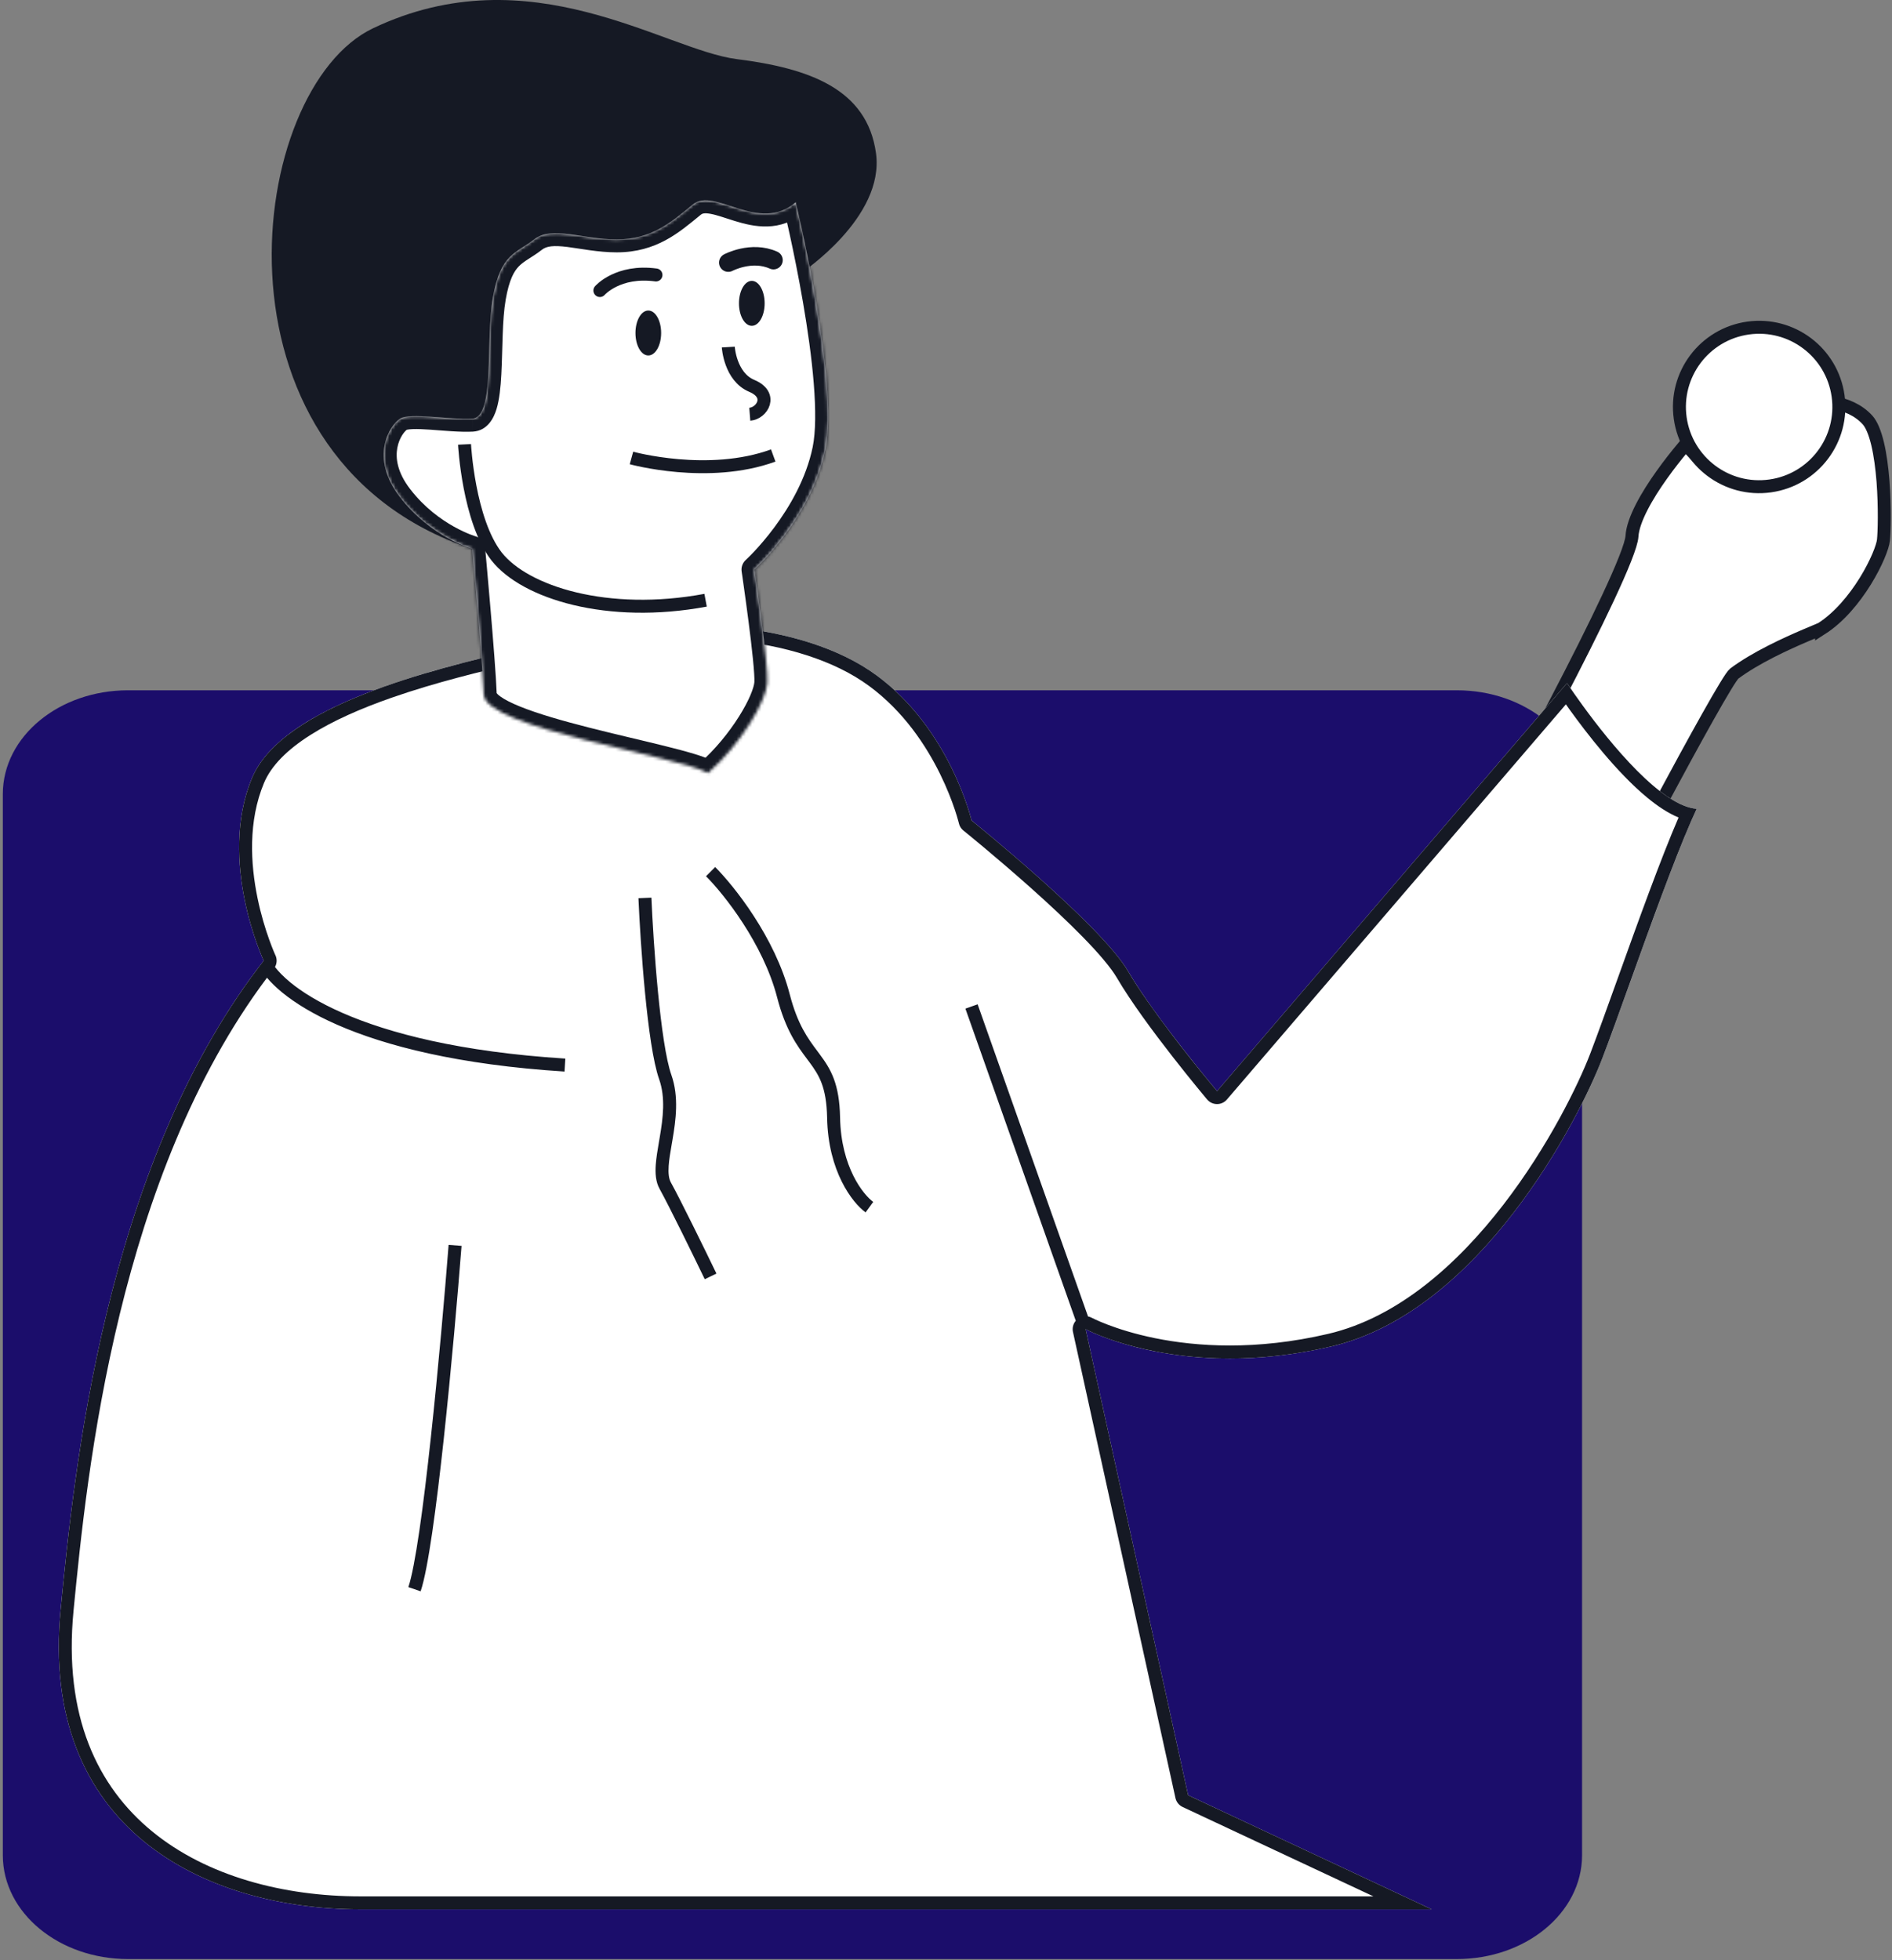 <svg width="610" height="632" viewBox="0 0 610 632" fill="none" xmlns="http://www.w3.org/2000/svg">
<rect x="0" y="0" width="610" height="632" fill="#808080" stroke="none"/>
<path d="M41.28 224.661H469.7C490.84 224.661 507.98 238.71 507.98 256.04V598.186C507.98 615.515 490.84 629.564 469.7 629.564H41.28C20.14 629.564 3 615.515 3 598.186V256.04C3 238.71 20.14 224.661 41.28 224.661Z" fill="#1B0D6B" stroke="#1B0D6B" stroke-width="4.182"/>
<path d="M475.619 273.858C475.549 273.781 475.479 273.708 475.409 273.638C478.839 269.876 525.509 183.96 526.169 172.88C526.319 170.314 527.479 167.071 529.299 163.513C531.099 159.998 533.439 156.363 535.809 153.056C538.159 149.756 540.499 146.818 542.259 144.705C542.709 144.147 543.139 143.646 543.499 143.213C544.469 144.384 545.849 145.945 547.529 147.576C550.899 150.85 555.739 154.662 561.089 155.85V155.852C562.449 156.147 563.709 156.235 564.829 155.974C566.029 155.692 566.989 155.012 567.579 153.964C568.129 153.007 568.239 151.94 568.209 151.025C568.189 150.091 568.009 149.109 567.789 148.172C567.529 147.064 567.139 145.768 566.769 144.572C566.559 143.863 566.349 143.19 566.189 142.611C565.959 141.753 565.779 141.014 565.689 140.399C565.609 139.752 565.649 139.421 565.689 139.295C566.239 137.393 567.239 135.285 568.999 133.527C570.729 131.794 573.299 130.3 577.209 129.75C581.429 129.156 586.209 128.935 590.679 129.703C595.149 130.469 599.169 132.196 602.079 135.383C603.369 136.785 604.489 139.451 605.369 143.118C606.219 146.703 606.759 150.93 607.099 155.153C607.749 163.622 607.509 171.784 607.239 174.196C607.139 175.17 606.609 176.98 605.589 179.383C604.589 181.735 603.169 184.511 601.399 187.376C597.839 193.13 592.959 199.054 587.289 202.689V202.688C587.289 202.688 587.199 202.734 586.939 202.848C586.659 202.97 586.279 203.131 585.809 203.332C585.569 203.433 585.299 203.546 584.999 203.668C584.169 204.016 583.159 204.438 582.039 204.92C578.989 206.224 574.989 207.999 570.909 210.083C566.839 212.162 562.619 214.581 559.139 217.19C555.729 219.745 513.669 299.645 512.459 302.887C512.349 303.171 512.249 303.214 512.249 303.218C512.209 303.239 512.039 303.319 511.619 303.289C510.679 303.226 509.209 302.704 507.209 301.58C503.299 299.376 498.319 295.416 493.339 291.013C488.389 286.636 483.549 281.92 479.949 278.291C478.149 276.478 476.649 274.942 475.619 273.858Z" fill="white" stroke="#151924" stroke-width="4.182"/>
<path d="M175.949 207.194C214.969 196.922 258.999 200.346 282.649 217.785C306.379 235.225 313.229 264.529 313.229 264.529C313.229 264.529 355.039 298.214 363.719 313.185C372.479 328.155 392.389 351.806 392.389 351.806L505.219 220.254C505.219 220.254 531.019 259.592 547.029 260.787C538.269 279.5 524.259 321.228 516.609 341.215C508.969 361.203 477.189 422.918 429.179 434.146C381.159 445.374 350.019 428.571 350.019 428.571L383.069 578.837L461.589 615.627H116.219C65.739 615.627 12.699 589.428 19.549 518.954C23.849 474.917 33.479 375.935 85.009 309.761C85.009 309.761 70.039 277.669 81.259 250.833C92.489 223.997 154.599 212.769 175.949 207.194Z" fill="white"/>
<path fill-rule="evenodd" clip-rule="evenodd" d="M352.009 424.891L352.039 424.91C352.089 424.932 352.159 424.969 352.259 425.02C352.459 425.121 352.779 425.277 353.209 425.476C354.069 425.876 355.389 426.451 357.129 427.114C360.609 428.442 365.779 430.123 372.419 431.471C385.699 434.165 404.879 435.533 428.219 430.074C450.839 424.785 470.039 407.455 484.719 388.412C499.339 369.447 509.009 349.389 512.709 339.721C515.109 333.446 518.189 324.855 521.569 315.455C527.959 297.658 535.399 276.961 541.189 263.58C537.669 262.144 534.229 259.769 531.079 257.174C526.139 253.093 521.229 247.855 516.929 242.774C512.619 237.673 508.819 232.626 506.109 228.863C505.659 228.24 505.239 227.652 504.859 227.104L395.559 354.529C394.759 355.46 393.589 355.994 392.369 355.988C391.139 355.982 389.979 355.438 389.189 354.499L389.379 354.334C389.189 354.499 389.189 354.499 389.189 354.499V354.497L389.179 354.494L389.129 354.426L388.949 354.22C388.799 354.04 388.579 353.775 388.299 353.433C387.729 352.749 386.909 351.758 385.899 350.523C383.879 348.054 381.099 344.604 378.039 340.681C371.959 332.888 364.639 323.043 360.109 315.297L360.099 315.282C358.209 312.028 354.299 307.436 349.179 302.188C344.129 297.021 338.169 291.477 332.439 286.363C326.709 281.255 321.249 276.607 317.219 273.234C315.199 271.548 313.549 270.183 312.399 269.241C311.819 268.77 311.369 268.404 311.069 268.157C310.919 268.034 310.799 267.94 310.719 267.878L310.609 267.79V267.786C310.609 267.786 310.609 267.786 312.099 265.928L310.609 267.786C309.879 267.201 309.369 266.391 309.159 265.484V265.483C309.159 265.482 309.159 265.482 309.159 265.481L309.149 265.437C309.139 265.395 309.119 265.326 309.099 265.231C309.049 265.042 308.969 264.749 308.859 264.362C308.649 263.589 308.309 262.445 307.829 261.008C306.859 258.131 305.329 254.1 303.089 249.544C298.589 240.393 291.319 229.341 280.179 221.155L280.169 221.151C269.169 213.041 253.079 207.973 234.679 206.262C216.339 204.556 196.059 206.223 177.009 211.238L176.999 211.24C174.169 211.98 170.709 212.801 166.809 213.727C155.549 216.398 140.589 219.949 126.189 224.987C116.539 228.365 107.389 232.334 100.039 237.006C92.619 241.714 87.449 246.871 85.119 252.447C79.969 264.751 80.759 278.513 83.019 289.518C84.139 294.972 85.599 299.629 86.779 302.917C87.369 304.557 87.879 305.85 88.239 306.721C88.429 307.156 88.569 307.486 88.659 307.701C88.709 307.809 88.749 307.888 88.769 307.937L88.799 307.993C89.369 309.217 89.309 310.628 88.659 311.787C89.799 313.262 91.419 314.951 93.629 316.768C97.439 319.885 102.899 323.299 110.399 326.585C125.389 333.159 148.419 339.178 182.269 341.322L182.009 345.496C147.799 343.329 124.269 337.233 108.719 330.415C100.939 327.006 95.139 323.405 90.979 320.003C88.999 318.377 87.369 316.777 86.079 315.244C62.159 347.176 47.669 386.547 38.629 423.649C29.329 461.831 25.859 497.302 23.709 519.321V519.358C23.709 519.359 23.709 519.359 23.709 519.36C20.409 553.357 31.509 576.103 49.039 590.486C66.769 605.041 91.599 611.445 116.219 611.445H442.809L381.289 582.623C380.119 582.072 379.259 581.004 378.979 579.735L345.939 429.47C345.649 428.173 345.999 426.837 346.839 425.854L311.259 325.215L315.199 323.821L350.789 424.46C351.199 424.538 351.609 424.68 351.999 424.888C351.999 424.888 351.999 424.889 351.999 424.89L352.009 424.891ZM350.019 428.571C350.019 428.571 351.659 429.456 354.769 430.684C365.199 434.807 392.179 442.797 429.179 434.146C477.189 422.918 508.969 361.203 516.609 341.215C519.079 334.753 522.219 326.019 525.629 316.525C532.069 298.587 539.489 277.935 545.229 264.771C545.849 263.352 546.449 262.019 547.029 260.787C545.709 260.688 544.329 260.331 542.899 259.759C530.179 254.671 513.779 232.569 507.669 223.829C506.109 221.611 505.219 220.254 505.219 220.254L392.389 351.806C392.389 351.806 391.359 350.591 389.679 348.538C383.929 341.532 370.489 324.763 363.719 313.185C355.039 298.214 313.229 264.529 313.229 264.529C313.229 264.529 306.379 235.225 282.649 217.785C258.999 200.346 214.969 196.922 175.949 207.194C173.239 207.901 169.879 208.699 166.049 209.608C139.669 215.868 91.069 227.4 81.259 250.833C70.039 277.669 85.009 309.761 85.009 309.761C84.529 310.376 84.049 310.995 83.579 311.616C33.339 377.728 23.819 475.196 19.559 518.866L19.549 518.954C12.699 589.428 65.739 615.627 116.219 615.627H461.589L383.069 578.837L350.019 428.571ZM138.919 463.406C141.309 441.323 143.419 417.015 144.639 401.375L148.809 401.7C147.589 417.369 145.469 441.72 143.079 463.855C141.879 474.922 140.619 485.45 139.359 494.07C138.109 502.621 136.839 509.479 135.619 513.079L131.659 511.73C132.739 508.554 133.959 502.08 135.219 493.466C136.469 484.919 137.729 474.449 138.919 463.406ZM250.559 321.605C246.069 304.243 233.389 288.287 227.629 282.524L230.579 279.567C236.629 285.61 249.859 302.196 254.609 320.558C257.159 330.412 260.509 334.883 263.559 338.951C263.829 339.319 264.099 339.684 264.369 340.049C266.049 342.309 267.649 344.663 268.839 347.853C270.019 351.039 270.749 354.941 270.849 360.308C271.139 376.347 278.389 385.253 281.529 387.525L279.079 390.912C274.769 387.795 266.979 377.607 266.669 360.386C266.569 355.359 265.899 351.947 264.919 349.311C263.939 346.678 262.609 344.702 261.009 342.534C260.749 342.177 260.479 341.817 260.199 341.45C257.059 337.252 253.319 332.256 250.559 321.605ZM207.979 320.244C206.879 308.933 206.169 297.076 205.839 289.605L210.019 289.425C210.339 296.839 211.049 308.619 212.139 319.84C213.239 331.163 214.699 341.612 216.449 346.563C218.959 353.678 217.879 361.208 216.829 367.433C216.739 367.931 216.659 368.419 216.579 368.898C216.129 371.494 215.729 373.807 215.589 375.879C215.419 378.35 215.639 380.084 216.309 381.274C219.419 386.882 227.409 403.218 230.989 410.637L227.219 412.455C223.619 404.989 215.689 388.783 212.649 383.305C211.389 381.031 211.229 378.29 211.419 375.588C211.579 373.286 212.019 370.725 212.459 368.14C212.539 367.672 212.629 367.203 212.699 366.735C213.769 360.448 214.609 353.928 212.509 347.954C210.559 342.435 209.069 331.454 207.979 320.244Z" fill="#151924"/>
<path d="M258.299 88.019C258.299 88.019 285.299 70.181 282.429 49.398C279.559 28.614 260.849 22.004 237.519 19.058C214.259 16.111 171.019 -15.025 120.299 9.104C79.369 28.534 64.639 145.752 149.839 176.172C235.049 206.511 258.299 88.099 258.299 88.099V88.019Z" fill="#151924"/>
<path d="M256.629 65.158C244.599 75.51 230.429 60.141 223.339 65.954C216.259 71.767 210.039 77.182 198.819 77.182C187.589 77.182 178.029 72.643 172.219 77.182C166.409 81.721 161.389 81.721 158.919 95.896C156.449 109.99 159.719 134.517 152.229 134.995C144.749 135.393 132.239 132.924 128.979 134.995C125.629 137.065 119.029 147.497 128.979 160.318C138.929 173.218 152.229 176.961 152.229 176.961C152.229 176.961 155.579 213.114 155.969 223.944C156.369 234.774 219.119 243.852 228.279 249.267C239.109 239.711 246.989 226.014 247.389 220.201C247.789 214.388 243.249 183.65 243.249 183.65C243.249 183.65 261.569 167.007 266.109 145.028C270.639 122.97 256.549 65.237 256.549 65.237" fill="white"/>
<mask id="mask0_277_2903" style="mask-type:alpha" maskUnits="userSpaceOnUse" x="123" y="64" width="145" height="186">
<path d="M256.629 65.158C244.599 75.51 230.429 60.141 223.339 65.954C216.259 71.767 210.039 77.182 198.819 77.182C187.589 77.182 178.029 72.643 172.219 77.182C166.409 81.721 161.389 81.721 158.919 95.896C156.449 109.99 159.719 134.517 152.229 134.995C144.749 135.393 132.239 132.924 128.979 134.995C125.629 137.065 119.029 147.497 128.979 160.318C138.929 173.218 152.229 176.961 152.229 176.961C152.229 176.961 155.579 213.114 155.969 223.944C156.369 234.774 219.119 243.852 228.279 249.267C239.109 239.711 246.989 226.014 247.389 220.201C247.789 214.388 243.249 183.65 243.249 183.65C243.249 183.65 261.569 167.007 266.109 145.028C270.639 122.97 256.549 65.237 256.549 65.237" fill="#151924"/>
</mask>
<g mask="url(#mask0_277_2903)">
<path d="M158.92 95.897L163.04 96.618V96.614L158.92 95.897ZM152.23 134.996L152.45 139.172C152.47 139.171 152.48 139.17 152.5 139.169L152.23 134.996ZM128.98 134.996L131.18 138.551C131.19 138.543 131.21 138.535 131.22 138.527L128.98 134.996ZM128.98 160.319L132.29 157.764L132.28 157.754L128.98 160.319ZM152.23 176.962L156.4 176.577C156.24 174.853 155.03 173.405 153.36 172.936L152.23 176.962ZM228.28 249.268L226.15 252.867C227.71 253.79 229.69 253.602 231.05 252.403L228.28 249.268ZM243.25 183.651L240.44 180.556C239.41 181.493 238.91 182.883 239.11 184.262L243.25 183.651ZM266.11 145.029L270.2 145.875V145.872L266.11 145.029ZM253.9 61.99C249.68 65.626 245.13 65.033 239.36 63.261C236.77 62.465 233.43 61.241 230.6 60.721C227.62 60.174 223.87 60.111 220.69 62.722L226 69.188C226.36 68.893 227.04 68.571 229.09 68.947C231.28 69.35 233.57 70.232 236.91 71.256C243 73.128 251.56 75.043 259.36 68.328L253.9 61.99ZM220.69 62.722C213.51 68.615 208.37 73.001 198.82 73.001V81.365C211.72 81.365 219.01 74.921 226 69.188L220.69 62.722ZM198.82 73.001C193.54 73.001 189.02 71.961 184.01 71.332C179.5 70.766 174.03 70.462 169.65 73.887L174.79 80.479C176.22 79.365 178.44 79.062 182.97 79.63C187 80.136 192.86 81.365 198.82 81.365V73.001ZM169.65 73.887C168.38 74.875 167.21 75.581 165.76 76.52C164.38 77.415 162.81 78.488 161.33 80.002C158.23 83.168 156.12 87.63 154.8 95.179L163.04 96.614C164.19 89.989 165.82 87.364 167.3 85.852C168.11 85.026 169.04 84.362 170.31 83.538C171.52 82.757 173.15 81.761 174.79 80.479L169.65 73.887ZM154.8 95.175C154.13 99 153.87 103.419 153.71 107.731C153.54 112.183 153.49 116.376 153.28 120.328C153.07 124.287 152.71 127.393 152.09 129.453C151.37 131.82 150.96 130.887 151.97 130.823L152.5 139.169C157.24 138.866 159.24 134.688 160.09 131.882C161.03 128.768 161.42 124.771 161.63 120.777C161.85 116.776 161.91 112.165 162.07 108.039C162.22 103.773 162.48 99.841 163.04 96.618L154.8 95.175ZM152.01 130.82C148.61 131.001 144.05 130.524 139.31 130.197C137.06 130.042 134.77 129.925 132.78 130C131.03 130.065 128.6 130.285 126.74 131.464L131.22 138.527C130.99 138.671 131.34 138.423 133.09 138.357C134.6 138.3 136.52 138.387 138.73 138.541C142.93 138.83 148.37 139.389 152.45 139.172L152.01 130.82ZM126.78 131.44C123.94 133.199 120.88 137.444 119.88 142.866C118.82 148.594 120.02 155.602 125.68 162.883L132.28 157.754C127.98 152.215 127.51 147.597 128.1 144.386C128.75 140.87 130.68 138.863 131.18 138.551L126.78 131.44ZM125.67 162.873C131.07 169.88 137.37 174.381 142.3 177.13C144.77 178.507 146.92 179.456 148.47 180.066C149.24 180.372 149.87 180.594 150.32 180.743C150.54 180.818 150.72 180.875 150.86 180.915C150.92 180.935 150.98 180.951 151.02 180.963C151.04 180.969 151.05 180.974 151.07 180.978C151.07 180.98 151.08 180.982 151.09 180.983C151.09 180.984 151.09 180.985 151.09 180.985C151.09 180.986 151.1 180.986 151.1 180.986C151.1 180.987 151.1 180.987 152.23 176.962C153.36 172.936 153.37 172.937 153.37 172.937V172.938V172.939C153.38 172.94 153.38 172.94 153.38 172.94C153.38 172.94 153.38 172.94 153.37 172.938C153.36 172.935 153.34 172.929 153.3 172.918C153.24 172.897 153.12 172.861 152.96 172.808C152.65 172.703 152.16 172.532 151.53 172.285C150.28 171.791 148.47 170.997 146.38 169.826C142.17 167.478 136.84 163.658 132.29 157.764L125.67 162.873ZM152.23 176.962C148.07 177.347 148.07 177.347 148.07 177.347C148.07 177.348 148.07 177.348 148.07 177.349C148.07 177.35 148.07 177.351 148.07 177.353C148.07 177.358 148.07 177.364 148.07 177.373C148.07 177.39 148.07 177.416 148.08 177.45C148.08 177.518 148.09 177.62 148.11 177.753C148.13 178.02 148.17 178.413 148.21 178.917C148.3 179.925 148.44 181.377 148.6 183.154C148.92 186.709 149.35 191.559 149.79 196.747C150.68 207.174 151.6 218.806 151.8 224.098L160.15 223.791C159.95 218.253 159 206.394 158.12 196.037C157.68 190.833 157.25 185.968 156.93 182.406C156.77 180.624 156.63 179.168 156.54 178.156C156.49 177.65 156.46 177.256 156.43 176.988C156.42 176.853 156.41 176.751 156.41 176.682C156.4 176.647 156.4 176.621 156.4 176.603C156.4 176.595 156.4 176.588 156.4 176.583C156.4 176.581 156.4 176.579 156.4 176.577C156.4 176.577 156.4 176.577 152.23 176.962ZM151.8 224.098C151.92 227.481 154.36 229.84 156.35 231.296C158.54 232.892 161.42 234.308 164.59 235.586C170.95 238.158 179.35 240.535 187.81 242.689C196.2 244.825 205.17 246.872 212.17 248.608C215.74 249.494 218.86 250.315 221.35 251.07C223.95 251.861 225.49 252.474 226.15 252.867L230.41 245.668C228.78 244.707 226.36 243.852 223.78 243.068C221.08 242.248 217.79 241.386 214.18 240.491C206.82 238.664 198.37 236.748 189.87 234.584C181.45 232.439 173.52 230.177 167.72 227.832C164.8 226.651 162.65 225.539 161.29 224.544C159.74 223.409 160.13 223.116 160.15 223.791L151.8 224.098ZM231.05 252.403C236.8 247.326 241.73 241.195 245.28 235.564C247.07 232.743 248.54 229.991 249.6 227.499C250.64 225.082 251.42 222.631 251.56 220.488L243.22 219.916C243.17 220.68 242.81 222.121 241.92 224.205C241.06 226.215 239.81 228.575 238.21 231.099C235.02 236.158 230.59 241.654 225.51 246.132L231.05 252.403ZM251.56 220.488C251.69 218.614 251.43 215.23 251.07 211.623C250.7 207.866 250.16 203.433 249.62 199.212C249.07 194.984 248.52 190.943 248.09 187.96C247.88 186.468 247.71 185.24 247.58 184.384C247.52 183.956 247.47 183.621 247.44 183.392C247.42 183.278 247.41 183.19 247.4 183.131C247.4 183.101 247.39 183.079 247.39 183.064C247.39 183.056 247.39 183.05 247.39 183.046C247.39 183.044 247.39 183.043 247.39 183.042C247.39 183.041 247.39 183.041 247.39 183.041C247.39 183.04 247.39 183.04 243.25 183.651C239.11 184.262 239.11 184.262 239.11 184.262C239.11 184.263 239.11 184.265 239.12 184.267C239.12 184.27 239.12 184.276 239.12 184.283C239.12 184.297 239.12 184.319 239.13 184.348C239.14 184.405 239.15 184.491 239.16 184.603C239.2 184.828 239.25 185.159 239.31 185.582C239.43 186.43 239.6 187.648 239.81 189.129C240.23 192.091 240.78 196.098 241.32 200.282C241.86 204.471 242.39 208.813 242.75 212.454C243.13 216.245 243.29 218.883 243.22 219.916L251.56 220.488ZM243.25 183.651C246.06 186.746 246.06 186.745 246.07 186.744C246.07 186.744 246.07 186.743 246.07 186.742C246.07 186.741 246.07 186.739 246.07 186.737C246.08 186.733 246.08 186.728 246.09 186.722C246.1 186.71 246.12 186.693 246.14 186.673C246.19 186.633 246.25 186.576 246.32 186.504C246.48 186.36 246.7 186.152 246.97 185.884C247.52 185.348 248.29 184.569 249.23 183.57C251.11 181.574 253.64 178.685 256.33 175.08C261.66 167.919 267.76 157.697 270.2 145.875L262.01 144.184C259.91 154.34 254.58 163.429 249.62 170.084C247.16 173.387 244.84 176.033 243.14 177.844C242.29 178.749 241.6 179.442 241.12 179.902C240.89 180.132 240.71 180.303 240.59 180.413C240.53 180.468 240.49 180.508 240.47 180.532C240.45 180.544 240.44 180.552 240.44 180.556C240.44 180.558 240.44 180.559 240.44 180.559C240.44 180.559 240.44 180.559 240.44 180.558V180.557C240.44 180.557 240.44 180.556 243.25 183.651ZM270.2 145.872C271.46 139.75 271.39 131.514 270.7 122.922C270 114.235 268.64 104.815 267.15 96.153C265.66 87.482 264.03 79.514 262.77 73.716C262.14 70.816 261.6 68.455 261.22 66.816C261.03 65.997 260.88 65.358 260.77 64.922C260.72 64.704 260.68 64.537 260.66 64.423C260.64 64.367 260.63 64.323 260.62 64.294C260.62 64.279 260.62 64.267 260.62 64.26C260.61 64.256 260.61 64.253 260.61 64.25C260.61 64.249 260.61 64.248 260.61 64.248C260.61 64.247 260.61 64.247 256.55 65.238C252.49 66.23 252.49 66.23 252.49 66.23V66.231C252.49 66.233 252.49 66.235 252.49 66.238C252.49 66.244 252.49 66.254 252.5 66.267C252.5 66.293 252.51 66.333 252.53 66.386C252.55 66.492 252.59 66.652 252.64 66.862C252.74 67.283 252.89 67.906 253.07 68.708C253.45 70.313 253.97 72.634 254.59 75.491C255.84 81.208 257.44 89.052 258.91 97.571C260.38 106.1 261.69 115.249 262.36 123.591C263.04 132.027 263.02 139.28 262.01 144.187L270.2 145.872Z" fill="#151924"/>
<path d="M149.77 143.284C149.77 143.284 151.05 167.81 160.12 179.437C169.28 191.063 195.88 199.424 227.49 193.532" stroke="#151924" stroke-width="4.182" stroke-miterlimit="10" stroke-linejoin="round"/>
<path d="M213.159 107.369C213.159 111.351 211.329 114.616 209.019 114.616C206.709 114.616 204.879 111.351 204.879 107.369C204.879 103.388 206.709 100.123 209.019 100.123C211.329 100.123 213.159 103.388 213.159 107.369Z" fill="#151924"/>
<path d="M246.529 97.808C246.529 101.791 244.699 105.055 242.389 105.055C240.079 105.055 238.249 101.791 238.249 97.808C238.249 93.828 240.079 90.562 242.389 90.562C244.699 90.562 246.529 93.828 246.529 97.808Z" fill="#151924"/>
<path d="M193.409 93.676C193.409 93.676 199.219 86.987 211.489 88.659" stroke="#151924" stroke-width="4.182" stroke-linecap="round" stroke-linejoin="round"/>
<path d="M234.809 84.672C234.809 84.672 242.289 80.69 249.379 83.876" stroke="#151924" stroke-width="5.972" stroke-linecap="round" stroke-linejoin="round"/>
<path d="M234.809 111.907C234.809 111.907 235.369 121.463 242.369 124.409C249.379 127.355 245.719 133.248 241.739 133.567" stroke="#151924" stroke-width="4.182" stroke-miterlimit="10" stroke-linejoin="round"/>
<path d="M203.589 147.663C203.589 147.663 228.359 154.511 249.299 146.866" stroke="#151924" stroke-width="4.182" stroke-miterlimit="10" stroke-linejoin="round"/>
<path d="M204.879 141.769C204.879 146.626 199.539 150.528 193.009 150.528C186.479 150.528 181.149 146.626 181.149 141.769C181.149 136.911 186.479 133.009 193.009 133.009C199.539 133.009 204.879 136.911 204.879 141.769Z" fill="white"/>
</g>
<path d="M592.616 127.644C594.596 141.7 584.796 154.699 570.746 156.677C556.686 158.657 543.696 148.866 541.716 134.81C539.736 120.755 549.526 107.757 563.586 105.777C577.636 103.799 590.636 113.589 592.616 127.644Z" fill="white" stroke="#151924" stroke-width="4.182"/>
</svg>
